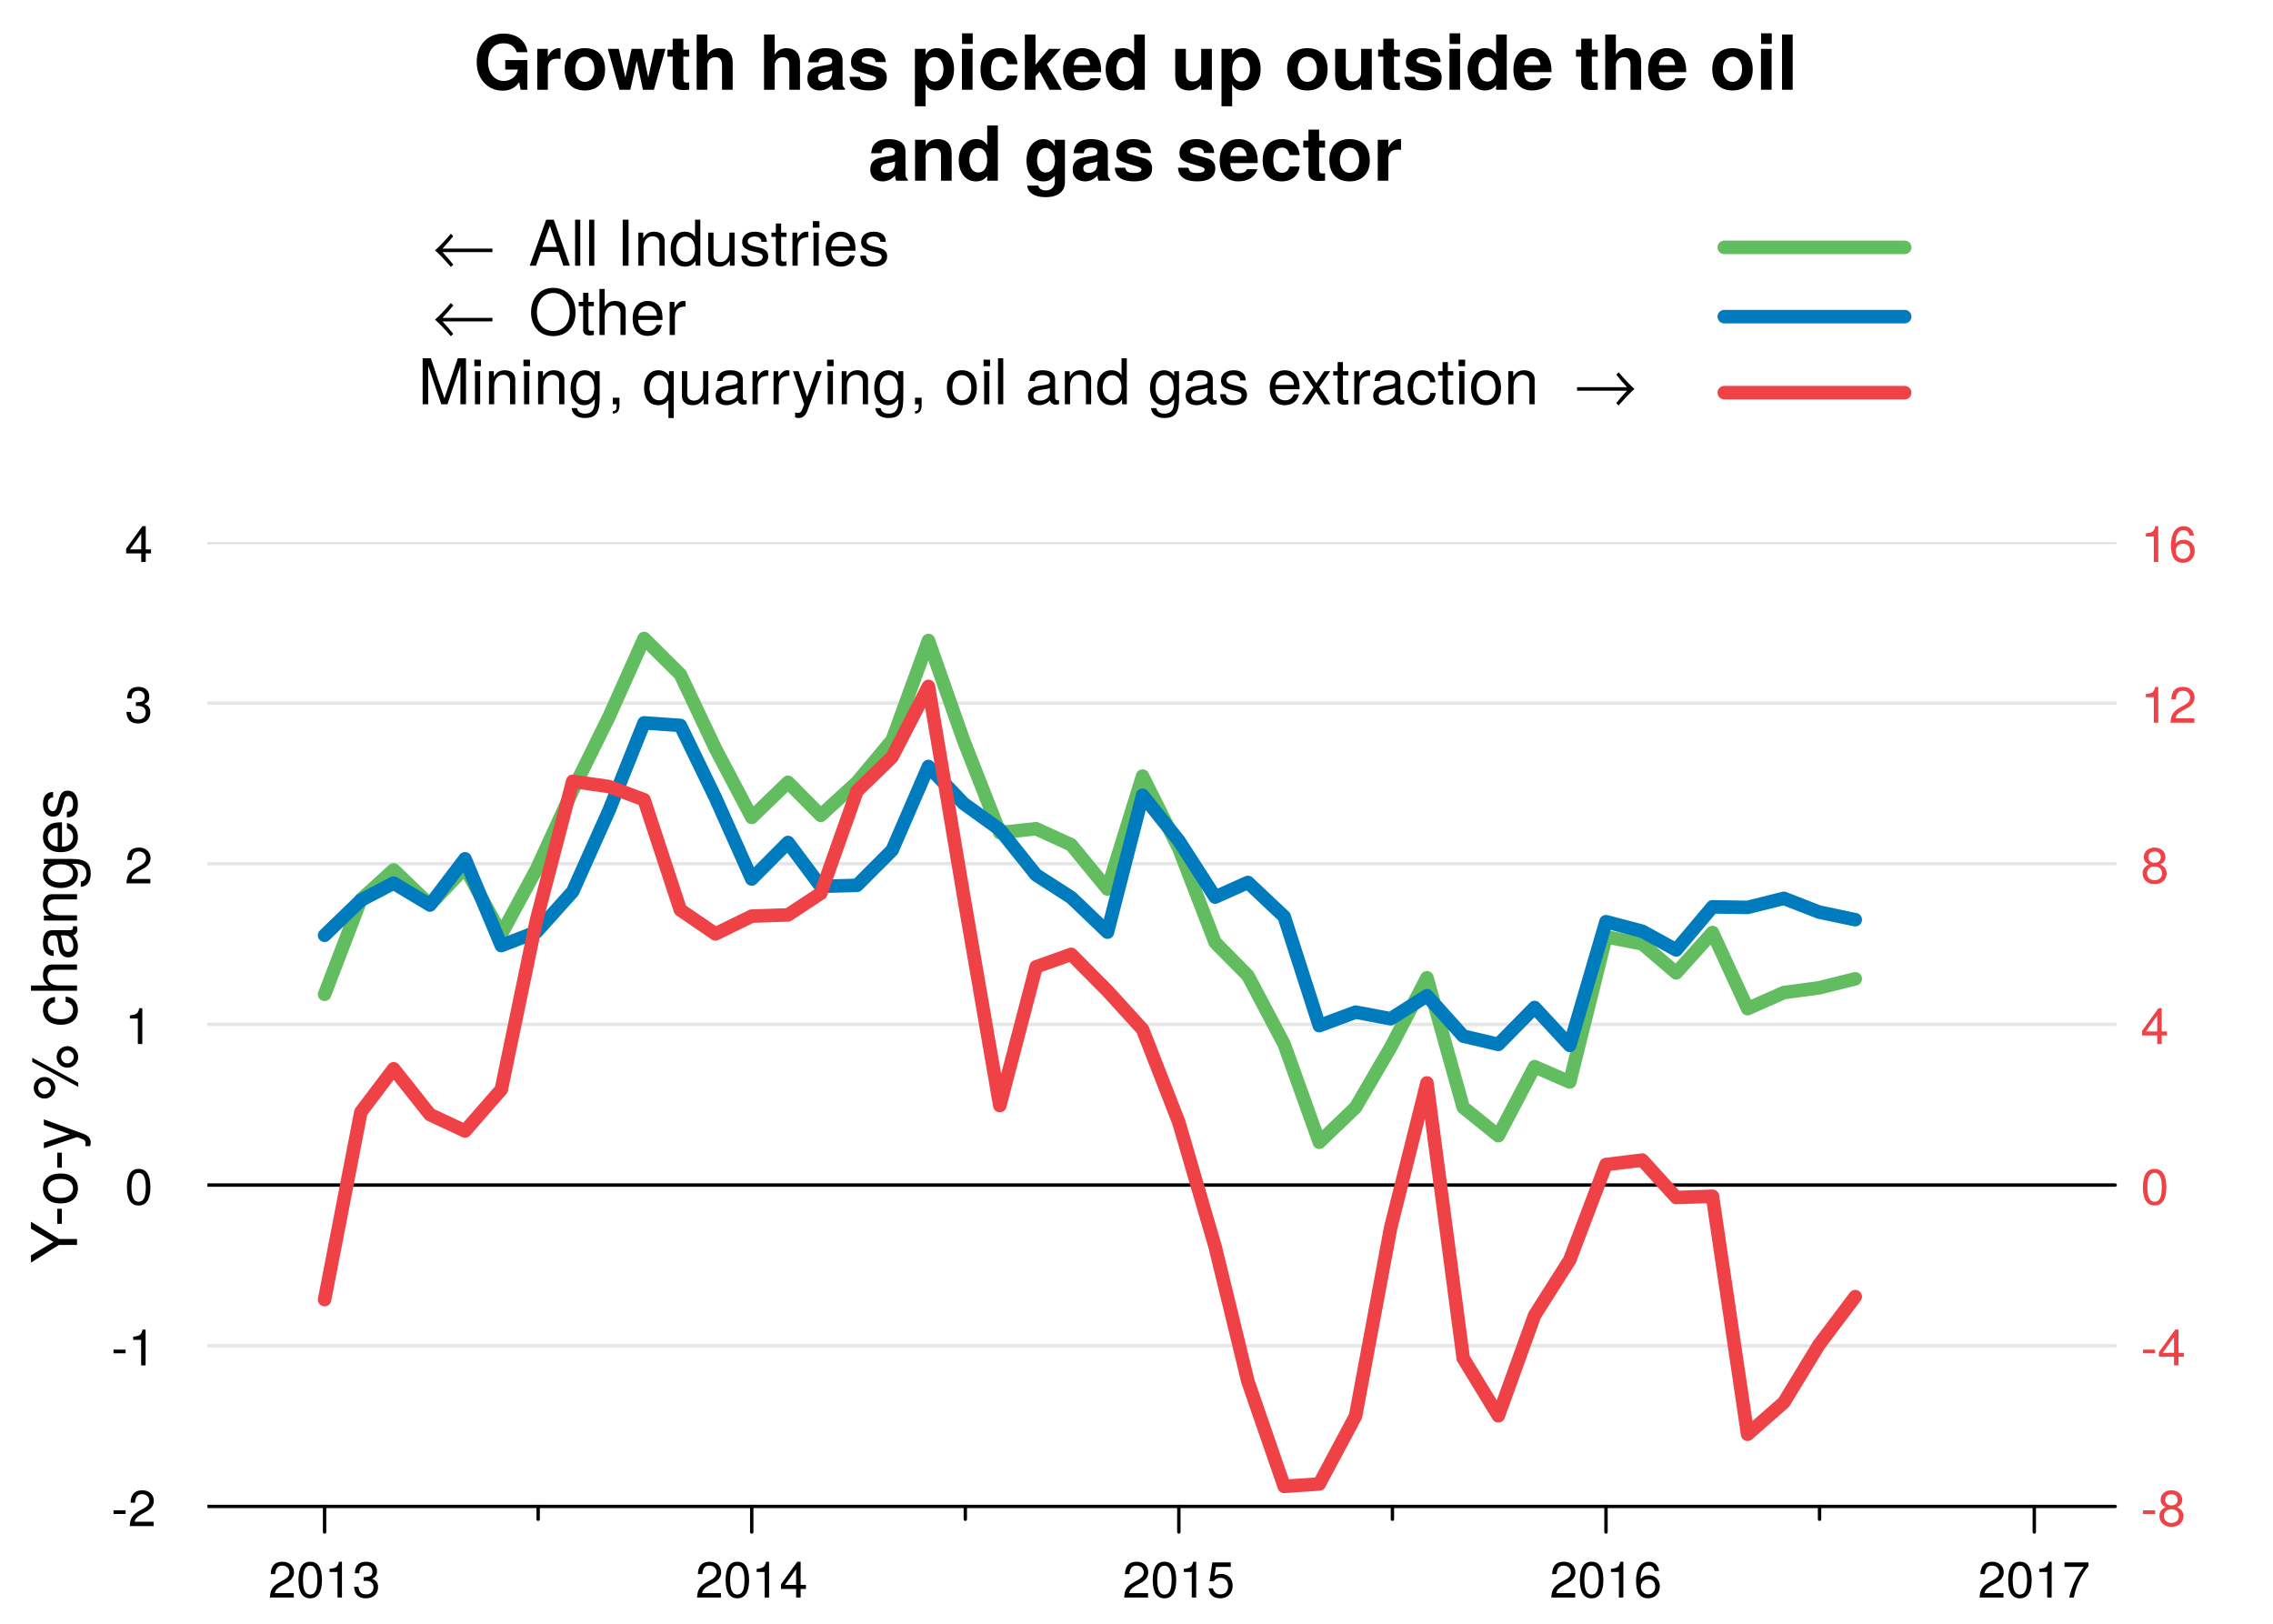 <?xml version="1.0" encoding="UTF-8"?>
<svg xmlns="http://www.w3.org/2000/svg" xmlns:xlink="http://www.w3.org/1999/xlink" width="504pt" height="360pt" viewBox="0 0 504 360" version="1.1">
<defs>
<g>
<symbol overflow="visible" id="glyph0-0">
<path style="stroke:none;" d=""/>
</symbol>
<symbol overflow="visible" id="glyph0-1">
<path style="stroke:none;" d="M 11.938 0 L 11.938 -6.578 L 7.031 -6.578 L 7.031 -4.484 L 9.828 -4.484 C 9.656 -2.953 8.219 -1.953 6.719 -1.953 C 4.688 -1.953 3.219 -3.641 3.219 -6.172 C 3.219 -8.797 4.516 -10.297 6.656 -10.297 C 8.031 -10.297 9.094 -9.766 9.578 -8.328 L 11.938 -8.328 C 11.641 -10.844 9.594 -12.453 6.641 -12.453 C 3.109 -12.453 0.703 -9.938 0.703 -6.125 C 0.703 -2.422 3.125 0.203 6.438 0.203 C 8.078 0.203 9.188 -0.391 10.125 -1.672 L 10.438 0 Z M 11.938 0 "/>
</symbol>
<symbol overflow="visible" id="glyph0-2">
<path style="stroke:none;" d="M 6.219 -6.812 L 6.219 -9.203 C 6.078 -9.219 6 -9.219 5.922 -9.219 C 4.859 -9.219 3.906 -8.516 3.406 -7.297 L 3.406 -9.062 L 1.062 -9.062 L 1.062 0 L 3.406 0 L 3.406 -4.828 C 3.406 -6.203 4.094 -6.891 5.469 -6.891 C 5.734 -6.891 5.891 -6.875 6.219 -6.812 Z M 6.219 -6.812 "/>
</symbol>
<symbol overflow="visible" id="glyph0-3">
<path style="stroke:none;" d="M 9.562 -4.469 C 9.562 -7.547 7.891 -9.219 5.062 -9.219 C 2.281 -9.219 0.594 -7.516 0.594 -4.531 C 0.594 -1.547 2.281 0.156 5.078 0.156 C 7.828 0.156 9.562 -1.562 9.562 -4.469 Z M 7.203 -4.5 C 7.203 -2.812 6.328 -1.75 5.078 -1.75 C 3.797 -1.75 2.938 -2.812 2.938 -4.531 C 2.938 -6.266 3.797 -7.328 5.078 -7.328 C 6.359 -7.328 7.203 -6.281 7.203 -4.5 Z M 7.203 -4.5 "/>
</symbol>
<symbol overflow="visible" id="glyph0-4">
<path style="stroke:none;" d="M 12.859 -9.062 L 10.438 -9.062 L 9.047 -2.719 L 7.688 -9.062 L 5.344 -9.062 L 3.969 -2.719 L 2.516 -9.062 L 0.078 -9.062 L 2.641 0 L 5.062 0 L 6.5 -6.406 L 7.859 0 L 10.297 0 Z M 12.859 -9.062 "/>
</symbol>
<symbol overflow="visible" id="glyph0-5">
<path style="stroke:none;" d="M 5.062 0 L 5.062 -1.641 C 4.828 -1.609 4.688 -1.594 4.516 -1.594 C 3.891 -1.594 3.75 -1.781 3.75 -2.594 L 3.75 -7.328 L 5.062 -7.328 L 5.062 -8.891 L 3.75 -8.891 L 3.75 -11.328 L 1.391 -11.328 L 1.391 -8.891 L 0.234 -8.891 L 0.234 -7.328 L 1.391 -7.328 L 1.391 -1.953 C 1.391 -0.516 2.156 0.062 3.688 0.062 C 4.219 0.062 4.641 0.016 5.062 0 Z M 5.062 0 "/>
</symbol>
<symbol overflow="visible" id="glyph0-6">
<path style="stroke:none;" d="M 9.094 0 L 9.094 -6.078 C 9.094 -8.203 7.844 -9.219 6.125 -9.219 C 4.969 -9.219 4.125 -8.75 3.484 -7.766 L 3.484 -12.25 L 1.125 -12.25 L 1.125 0 L 3.484 0 L 3.484 -5.438 C 3.484 -6.484 4.234 -7.219 5.297 -7.219 C 6.125 -7.219 6.734 -6.766 6.734 -5.547 L 6.734 0 Z M 9.094 0 "/>
</symbol>
<symbol overflow="visible" id="glyph0-7">
<path style="stroke:none;" d=""/>
</symbol>
<symbol overflow="visible" id="glyph0-8">
<path style="stroke:none;" d="M 8.797 0 L 8.797 -0.281 C 8.375 -0.672 8.266 -0.922 8.266 -1.391 L 8.266 -6.438 C 8.266 -8.281 7 -9.219 4.547 -9.219 C 2.094 -9.219 0.828 -8.188 0.672 -6.078 L 2.938 -6.078 C 3.062 -7.016 3.438 -7.328 4.609 -7.328 C 5.516 -7.328 5.969 -7.016 5.969 -6.422 C 5.969 -5.453 5.25 -5.562 4.078 -5.359 L 3.141 -5.188 C 1.344 -4.875 0.469 -4.094 0.469 -2.453 C 0.469 -0.688 1.719 0.156 3.219 0.156 C 4.234 0.156 5.156 -0.281 5.984 -1.141 C 5.984 -0.672 6.031 -0.266 6.25 0 Z M 5.969 -3.875 C 5.969 -2.516 5.297 -1.75 4.094 -1.75 C 3.312 -1.75 2.828 -2.047 2.828 -2.719 C 2.828 -3.406 3.188 -3.656 4.172 -3.844 L 4.969 -4 C 5.594 -4.109 5.688 -4.156 5.969 -4.281 Z M 5.969 -3.875 "/>
</symbol>
<symbol overflow="visible" id="glyph0-9">
<path style="stroke:none;" d="M 8.734 -2.688 L 8.734 -2.812 C 8.734 -3.844 8.141 -4.625 6.953 -4.969 L 3.984 -5.828 C 3.328 -6.016 3.156 -6.172 3.156 -6.531 C 3.156 -7.031 3.688 -7.375 4.516 -7.375 C 5.641 -7.375 6.203 -6.969 6.219 -6.141 L 8.484 -6.141 C 8.453 -8.062 6.969 -9.219 4.531 -9.219 C 2.234 -9.219 0.812 -8.062 0.812 -6.203 C 0.812 -5.094 1.109 -4.484 2.781 -3.969 L 5.594 -3.094 C 6.188 -2.906 6.375 -2.719 6.375 -2.469 C 6.375 -1.922 5.734 -1.703 4.641 -1.703 C 3.562 -1.703 2.984 -1.891 2.781 -2.875 L 0.484 -2.875 C 0.547 -0.891 2.016 0.156 4.766 0.156 C 7.328 0.156 8.734 -0.859 8.734 -2.688 Z M 8.734 -2.688 "/>
</symbol>
<symbol overflow="visible" id="glyph0-10">
<path style="stroke:none;" d="M 9.641 -4.531 C 9.641 -7.219 8.219 -9.219 5.844 -9.219 C 4.703 -9.219 3.891 -8.734 3.328 -7.719 L 3.328 -9.062 L 0.969 -9.062 L 0.969 3.656 L 3.328 3.656 L 3.328 -1.203 C 3.891 -0.203 4.703 0.156 5.844 0.156 C 8.031 0.156 9.641 -1.781 9.641 -4.531 Z M 7.297 -4.5 C 7.297 -2.859 6.469 -1.812 5.312 -1.812 C 4.125 -1.812 3.328 -2.844 3.328 -4.531 C 3.328 -6.234 4.125 -7.25 5.312 -7.25 C 6.5 -7.25 7.297 -6.234 7.297 -4.5 Z M 7.297 -4.5 "/>
</symbol>
<symbol overflow="visible" id="glyph0-11">
<path style="stroke:none;" d="M 3.484 0 L 3.484 -9.062 L 1.125 -9.062 L 1.125 0 Z M 3.516 -10.156 L 3.516 -12.516 L 1.156 -12.516 L 1.156 -10.156 Z M 3.516 -10.156 "/>
</symbol>
<symbol overflow="visible" id="glyph0-12">
<path style="stroke:none;" d="M 8.766 -3.141 L 6.516 -3.141 C 6.219 -2.203 5.75 -1.75 4.844 -1.75 C 3.641 -1.75 2.922 -2.703 2.922 -4.469 C 2.922 -6.125 3.359 -7.328 4.844 -7.328 C 5.797 -7.328 6.25 -6.875 6.516 -5.672 L 8.766 -5.672 C 8.594 -7.891 7.125 -9.219 4.859 -9.219 C 2.156 -9.219 0.578 -7.562 0.578 -4.469 C 0.578 -1.484 2.141 0.156 4.828 0.156 C 7.016 0.156 8.547 -1.203 8.766 -3.141 Z M 8.766 -3.141 "/>
</symbol>
<symbol overflow="visible" id="glyph0-13">
<path style="stroke:none;" d="M 9.203 0 L 5.891 -5.641 L 8.984 -9.062 L 6.312 -9.062 L 3.344 -5.547 L 3.344 -12.25 L 0.984 -12.25 L 0.984 0 L 3.344 0 L 3.344 -2.969 L 4.281 -4 L 6.453 0 Z M 9.203 0 "/>
</symbol>
<symbol overflow="visible" id="glyph0-14">
<path style="stroke:none;" d="M 8.812 -4.203 C 8.812 -7.328 7.234 -9.219 4.562 -9.219 C 1.969 -9.219 0.375 -7.453 0.375 -4.422 C 0.375 -1.516 1.953 0.156 4.516 0.156 C 6.547 0.156 8.203 -0.766 8.719 -2.547 L 6.406 -2.547 C 6.203 -1.891 5.453 -1.641 4.609 -1.641 C 3.5 -1.641 2.781 -2.156 2.719 -3.906 L 8.797 -3.906 Z M 6.359 -5.469 L 2.75 -5.469 C 2.906 -6.734 3.5 -7.422 4.531 -7.422 C 5.547 -7.422 6.25 -6.766 6.359 -5.469 Z M 6.359 -5.469 "/>
</symbol>
<symbol overflow="visible" id="glyph0-15">
<path style="stroke:none;" d="M 9.156 0 L 9.156 -12.25 L 6.797 -12.25 L 6.797 -7.891 C 6.219 -8.797 5.422 -9.219 4.297 -9.219 C 2.141 -9.219 0.484 -7.25 0.484 -4.516 C 0.484 -1.953 1.891 0.156 4.297 0.156 C 5.422 0.156 6.219 -0.266 6.797 -1.047 L 6.797 0 Z M 6.797 -4.484 C 6.797 -2.844 6 -1.812 4.828 -1.812 C 3.641 -1.812 2.844 -2.859 2.844 -4.516 C 2.844 -6.203 3.641 -7.25 4.828 -7.25 C 6.016 -7.25 6.797 -6.219 6.797 -4.484 Z M 6.797 -4.484 "/>
</symbol>
<symbol overflow="visible" id="glyph0-16">
<path style="stroke:none;" d="M 9.094 0 L 9.094 -9.062 L 6.734 -9.062 L 6.734 -3.625 C 6.734 -2.547 5.984 -1.844 4.844 -1.844 C 3.828 -1.844 3.328 -2.391 3.328 -3.484 L 3.328 -9.062 L 0.969 -9.062 L 0.969 -2.984 C 0.969 -0.984 2.078 0.156 4.016 0.156 C 5.234 0.156 6.062 -0.297 6.734 -1.188 L 6.734 0 Z M 9.094 0 "/>
</symbol>
<symbol overflow="visible" id="glyph0-17">
<path style="stroke:none;" d="M 3.484 0 L 3.484 -12.25 L 1.125 -12.25 L 1.125 0 Z M 3.484 0 "/>
</symbol>
<symbol overflow="visible" id="glyph0-18">
<path style="stroke:none;" d="M 9.172 0 L 9.172 -6.078 C 9.172 -8.078 8.062 -9.219 6.125 -9.219 C 4.906 -9.219 4.078 -8.766 3.406 -7.766 L 3.406 -9.062 L 1.062 -9.062 L 1.062 0 L 3.406 0 L 3.406 -5.438 C 3.406 -6.516 4.172 -7.219 5.312 -7.219 C 6.312 -7.219 6.812 -6.672 6.812 -5.594 L 6.812 0 Z M 9.172 0 "/>
</symbol>
<symbol overflow="visible" id="glyph0-19">
<path style="stroke:none;" d="M 9.094 0.297 L 9.094 -9.062 L 6.859 -9.062 L 6.859 -7.672 C 6.141 -8.75 5.375 -9.219 4.328 -9.219 C 2.188 -9.219 0.578 -7.234 0.578 -4.438 C 0.578 -1.609 2.047 0.156 4.281 0.156 C 5.344 0.156 5.984 -0.172 6.859 -1.047 L 6.859 0.297 C 6.859 1.391 6.031 2.156 4.859 2.156 C 3.969 2.156 3.375 1.781 3.188 1.094 L 0.75 1.094 C 0.797 2.562 2.281 3.656 4.766 3.656 C 7.516 3.656 9.094 2.438 9.094 0.297 Z M 6.891 -4.469 C 6.891 -2.828 6.031 -1.812 4.797 -1.812 C 3.688 -1.812 2.922 -2.828 2.922 -4.469 C 2.922 -6.188 3.688 -7.25 4.844 -7.25 C 6.016 -7.25 6.891 -6.141 6.891 -4.469 Z M 6.891 -4.469 "/>
</symbol>
<symbol overflow="visible" id="glyph1-0">
<path style="stroke:none;" d=""/>
</symbol>
<symbol overflow="visible" id="glyph1-1">
<path style="stroke:none;" d="M -10.203 -9.25 L -10.203 -7.703 L -5.234 -4.781 L -10.203 -1.797 L -10.203 -0.188 L -4 -4.109 L 0 -4.109 L 0 -5.422 L -4 -5.422 Z M -10.203 -9.25 "/>
</symbol>
<symbol overflow="visible" id="glyph1-2">
<path style="stroke:none;" d="M -3.359 -3.969 L -4.375 -3.969 L -4.375 -0.641 L -3.359 -0.641 Z M -3.359 -3.969 "/>
</symbol>
<symbol overflow="visible" id="glyph1-3">
<path style="stroke:none;" d="M -3.609 -7.141 C -6.141 -7.141 -7.547 -5.922 -7.547 -3.812 C -7.547 -1.75 -6.125 -0.5 -3.672 -0.5 C -1.203 -0.5 0.203 -1.734 0.203 -3.828 C 0.203 -5.875 -1.203 -7.141 -3.609 -7.141 Z M -3.625 -5.922 C -1.906 -5.922 -0.875 -5.109 -0.875 -3.828 C -0.875 -2.516 -1.891 -1.719 -3.672 -1.719 C -5.438 -1.719 -6.469 -2.516 -6.469 -3.828 C -6.469 -5.141 -5.453 -5.922 -3.625 -5.922 Z M -3.625 -5.922 "/>
</symbol>
<symbol overflow="visible" id="glyph1-4">
<path style="stroke:none;" d="M -7.344 -6.688 L -7.344 -5.438 L -1.625 -3.406 L -7.344 -1.531 L -7.344 -0.281 L 0.031 -2.766 L 1.188 -2.312 C 1.703 -2.109 1.906 -1.875 1.906 -1.375 C 1.906 -1.203 1.875 -1.016 1.812 -0.75 L 2.875 -0.75 C 3 -1 3.047 -1.234 3.047 -1.547 C 3.047 -2.359 2.594 -3.031 1.547 -3.438 Z M -7.344 -6.688 "/>
</symbol>
<symbol overflow="visible" id="glyph1-5">
<path style="stroke:none;" d=""/>
</symbol>
<symbol overflow="visible" id="glyph1-6">
<path style="stroke:none;" d="M -7.172 -5.188 C -8.531 -5.188 -9.594 -4.125 -9.594 -2.781 C -9.594 -1.484 -8.516 -0.406 -7.203 -0.406 C -5.875 -0.406 -4.797 -1.484 -4.797 -2.797 C -4.797 -4.109 -5.875 -5.188 -7.172 -5.188 Z M -7.188 -4.219 C -6.406 -4.219 -5.781 -3.562 -5.781 -2.797 C -5.781 -2.016 -6.422 -1.375 -7.203 -1.375 C -7.984 -1.375 -8.609 -2.016 -8.609 -2.781 C -8.609 -3.578 -7.984 -4.219 -7.188 -4.219 Z M -9.922 -9.453 L -9.922 -8.531 L 0.281 -3 L 0.281 -3.922 Z M -2.094 -12.031 C -3.438 -12.031 -4.516 -10.969 -4.516 -9.625 C -4.516 -8.328 -3.438 -7.25 -2.125 -7.25 C -0.812 -7.25 0.266 -8.328 0.266 -9.641 C 0.266 -10.938 -0.812 -12.031 -2.094 -12.031 Z M -2.094 -11.062 C -1.344 -11.062 -0.719 -10.422 -0.719 -9.641 C -0.719 -8.859 -1.344 -8.219 -2.125 -8.219 C -2.891 -8.219 -3.531 -8.859 -3.531 -9.625 C -3.531 -10.438 -2.891 -11.062 -2.094 -11.062 Z M -2.094 -11.062 "/>
</symbol>
<symbol overflow="visible" id="glyph1-7">
<path style="stroke:none;" d="M -2.516 -6.672 L -2.516 -5.5 C -1.344 -5.312 -0.875 -4.703 -0.875 -3.703 C -0.875 -2.422 -1.859 -1.656 -3.594 -1.656 C -5.438 -1.656 -6.469 -2.406 -6.469 -3.688 C -6.469 -4.656 -5.891 -5.281 -4.875 -5.422 L -4.875 -6.594 C -6.656 -6.453 -7.547 -5.328 -7.547 -3.703 C -7.547 -1.719 -6.031 -0.438 -3.594 -0.438 C -1.234 -0.438 0.203 -1.688 0.203 -3.688 C 0.203 -5.438 -0.844 -6.531 -2.516 -6.672 Z M -2.516 -6.672 "/>
</symbol>
<symbol overflow="visible" id="glyph1-8">
<path style="stroke:none;" d="M 0 -6.797 L -5.547 -6.797 C -6.781 -6.797 -7.547 -5.922 -7.547 -4.5 C -7.547 -3.453 -7.219 -2.828 -6.328 -2.141 L -10.203 -2.141 L -10.203 -0.984 L 0 -0.984 L 0 -2.141 L -4.047 -2.141 C -5.547 -2.141 -6.531 -2.922 -6.531 -4.125 C -6.531 -4.953 -6.047 -5.641 -5.078 -5.641 L 0 -5.641 Z M 0 -6.797 "/>
</symbol>
<symbol overflow="visible" id="glyph1-9">
<path style="stroke:none;" d="M -0.031 -7.484 L -0.906 -7.484 C -0.875 -7.359 -0.875 -7.312 -0.875 -7.234 C -0.875 -6.828 -1.094 -6.609 -1.453 -6.609 L -5.547 -6.609 C -6.844 -6.609 -7.547 -5.656 -7.547 -3.844 C -7.547 -2.078 -6.859 -0.984 -5.172 -0.906 L -5.172 -2.094 C -6.062 -2.188 -6.469 -2.719 -6.469 -3.812 C -6.469 -4.859 -6.078 -5.453 -5.375 -5.453 L -5.062 -5.453 C -4.578 -5.453 -4.375 -5.156 -4.25 -4.234 C -4.047 -2.578 -3.984 -2.328 -3.812 -1.875 C -3.453 -1.016 -2.797 -0.594 -1.906 -0.594 C -0.578 -0.594 0.203 -1.516 0.203 -3 C 0.203 -3.938 -0.188 -4.844 -0.875 -5.484 C -0.312 -5.609 0.094 -6.125 0.094 -6.688 C 0.094 -6.938 0.062 -7.109 -0.031 -7.484 Z M -2.531 -5.453 C -1.484 -5.453 -0.812 -4.375 -0.812 -3.25 C -0.812 -2.344 -1.141 -1.812 -1.938 -1.812 C -2.703 -1.812 -3.031 -2.328 -3.219 -3.562 C -3.391 -4.797 -3.438 -5.047 -3.625 -5.453 Z M -2.531 -5.453 "/>
</symbol>
<symbol overflow="visible" id="glyph1-10">
<path style="stroke:none;" d="M 0 -6.812 L -5.547 -6.812 C -6.766 -6.812 -7.547 -5.906 -7.547 -4.5 C -7.547 -3.406 -7.125 -2.703 -6.109 -2.062 L -7.344 -2.062 L -7.344 -0.984 L 0 -0.984 L 0 -2.141 L -4.047 -2.141 C -5.547 -2.141 -6.531 -2.953 -6.531 -4.141 C -6.531 -5.062 -5.969 -5.656 -5.078 -5.656 L 0 -5.656 Z M 0 -6.812 "/>
</symbol>
<symbol overflow="visible" id="glyph1-11">
<path style="stroke:none;" d="M -1.203 -6.844 L -7.344 -6.844 L -7.344 -5.766 L -6.266 -5.766 C -7.141 -5.188 -7.547 -4.469 -7.547 -3.531 C -7.547 -1.672 -5.984 -0.406 -3.594 -0.406 C -1.281 -0.406 0.203 -1.703 0.203 -3.438 C 0.203 -4.359 -0.188 -5 -1.109 -5.766 L -0.609 -5.766 C 1.328 -5.766 2.078 -4.969 2.078 -3.609 C 2.078 -2.688 1.734 -1.969 0.844 -1.828 L 0.844 -0.641 C 2.219 -0.766 3.047 -1.844 3.047 -3.562 C 3.047 -5.859 2.031 -6.844 -1.203 -6.844 Z M -3.625 -5.656 C -1.875 -5.656 -0.875 -4.906 -0.875 -3.672 C -0.875 -2.391 -1.891 -1.625 -3.672 -1.625 C -5.438 -1.625 -6.469 -2.406 -6.469 -3.656 C -6.469 -4.906 -5.406 -5.656 -3.625 -5.656 Z M -3.625 -5.656 "/>
</symbol>
<symbol overflow="visible" id="glyph1-12">
<path style="stroke:none;" d="M -3.328 -7.188 C -4.391 -7.188 -5.062 -7.094 -5.609 -6.891 C -6.812 -6.406 -7.547 -5.297 -7.547 -3.922 C -7.547 -1.875 -6.031 -0.562 -3.625 -0.562 C -1.219 -0.562 0.203 -1.828 0.203 -3.891 C 0.203 -5.578 -0.734 -6.734 -2.219 -7.031 L -2.219 -5.859 C -1.266 -5.531 -0.875 -4.875 -0.875 -3.938 C -0.875 -2.719 -1.656 -1.812 -3.328 -1.781 Z M -4.375 -5.938 C -4.375 -5.938 -4.312 -5.938 -4.281 -5.922 L -4.281 -1.812 C -5.594 -1.906 -6.469 -2.734 -6.469 -3.906 C -6.469 -5.047 -5.516 -5.938 -4.375 -5.938 Z M -4.375 -5.938 "/>
</symbol>
<symbol overflow="visible" id="glyph1-13">
<path style="stroke:none;" d="M -2.062 -6.422 C -3.156 -6.422 -3.703 -5.812 -4.047 -4.359 L -4.312 -3.234 C -4.531 -2.281 -4.844 -1.875 -5.359 -1.875 C -6.031 -1.875 -6.469 -2.484 -6.469 -3.438 C -6.469 -4.375 -6.062 -4.875 -5.297 -4.906 L -5.297 -6.125 C -6.734 -6.125 -7.547 -5.172 -7.547 -3.469 C -7.547 -1.766 -6.656 -0.656 -5.312 -0.656 C -4.156 -0.656 -3.609 -1.25 -3.188 -2.984 L -2.922 -4.078 C -2.734 -4.891 -2.484 -5.203 -1.953 -5.203 C -1.281 -5.203 -0.875 -4.516 -0.875 -3.5 C -0.875 -2.453 -1.125 -1.859 -2.234 -1.703 L -2.234 -0.469 C -0.547 -0.531 0.203 -1.484 0.203 -3.406 C 0.203 -5.25 -0.641 -6.422 -2.062 -6.422 Z M -2.062 -6.422 "/>
</symbol>
<symbol overflow="visible" id="glyph2-0">
<path style="stroke:none;" d=""/>
</symbol>
<symbol overflow="visible" id="glyph2-1">
<path style="stroke:none;" d="M 5.719 -5.609 C 5.719 -6.953 4.688 -7.938 3.188 -7.938 C 1.562 -7.938 0.609 -7.109 0.562 -5.188 L 1.547 -5.188 C 1.625 -6.516 2.172 -7.078 3.141 -7.078 C 4.047 -7.078 4.719 -6.438 4.719 -5.594 C 4.719 -4.969 4.344 -4.422 3.641 -4.016 L 2.609 -3.438 C 0.953 -2.5 0.469 -1.75 0.375 0 L 5.672 0 L 5.672 -0.969 L 1.484 -0.969 C 1.594 -1.625 1.953 -2.031 2.922 -2.609 L 4.047 -3.219 C 5.156 -3.812 5.719 -4.641 5.719 -5.609 Z M 5.719 -5.609 "/>
</symbol>
<symbol overflow="visible" id="glyph2-2">
<path style="stroke:none;" d="M 5.688 -3.812 C 5.688 -6.578 4.812 -7.938 3.078 -7.938 C 1.359 -7.938 0.484 -6.547 0.484 -3.891 C 0.484 -1.203 1.375 0.172 3.078 0.172 C 4.766 0.172 5.688 -1.203 5.688 -3.812 Z M 4.672 -3.906 C 4.672 -1.656 4.156 -0.656 3.062 -0.656 C 2.016 -0.656 1.484 -1.703 1.484 -3.875 C 1.484 -6.047 2.016 -7.062 3.078 -7.062 C 4.141 -7.062 4.672 -6.031 4.672 -3.906 Z M 4.672 -3.906 "/>
</symbol>
<symbol overflow="visible" id="glyph2-3">
<path style="stroke:none;" d="M 3.891 0 L 3.891 -7.938 L 3.234 -7.938 C 2.891 -6.719 2.672 -6.547 1.141 -6.359 L 1.141 -5.656 L 2.906 -5.656 L 2.906 0 Z M 3.891 0 "/>
</symbol>
<symbol overflow="visible" id="glyph2-4">
<path style="stroke:none;" d="M 5.672 -2.312 C 5.672 -3.266 5.281 -3.828 4.328 -4.156 C 5.062 -4.453 5.438 -4.969 5.438 -5.766 C 5.438 -7.125 4.531 -7.938 3.016 -7.938 C 1.406 -7.938 0.562 -7.062 0.531 -5.375 L 1.516 -5.375 C 1.531 -6.547 2.016 -7.078 3.031 -7.078 C 3.906 -7.078 4.422 -6.562 4.422 -5.719 C 4.422 -4.875 4.062 -4.531 2.469 -4.531 L 2.469 -3.703 L 3.016 -3.703 C 4.094 -3.703 4.656 -3.188 4.656 -2.297 C 4.656 -1.297 4.047 -0.703 3.016 -0.703 C 1.938 -0.703 1.406 -1.25 1.344 -2.391 L 0.359 -2.391 C 0.484 -0.625 1.359 0.172 2.984 0.172 C 4.609 0.172 5.672 -0.812 5.672 -2.312 Z M 5.672 -2.312 "/>
</symbol>
<symbol overflow="visible" id="glyph2-5">
<path style="stroke:none;" d="M 5.828 -1.906 L 5.828 -2.797 L 4.656 -2.797 L 4.656 -7.938 L 3.922 -7.938 L 0.312 -2.953 L 0.312 -1.906 L 3.656 -1.906 L 3.656 0 L 4.656 0 L 4.656 -1.906 Z M 3.656 -2.797 L 1.172 -2.797 L 3.656 -6.266 Z M 3.656 -2.797 "/>
</symbol>
<symbol overflow="visible" id="glyph2-6">
<path style="stroke:none;" d="M 5.75 -2.625 C 5.75 -4.203 4.703 -5.234 3.188 -5.234 C 2.625 -5.234 2.172 -5.094 1.719 -4.75 L 2.031 -6.797 L 5.328 -6.797 L 5.328 -7.781 L 1.234 -7.781 L 0.641 -3.625 L 1.547 -3.625 C 2 -4.172 2.391 -4.359 3 -4.359 C 4.062 -4.359 4.734 -3.672 4.734 -2.5 C 4.734 -1.359 4.078 -0.703 3 -0.703 C 2.141 -0.703 1.609 -1.141 1.375 -2.031 L 0.391 -2.031 C 0.719 -0.453 1.609 0.172 3.031 0.172 C 4.625 0.172 5.75 -0.953 5.75 -2.625 Z M 5.75 -2.625 "/>
</symbol>
<symbol overflow="visible" id="glyph2-7">
<path style="stroke:none;" d="M 5.75 -2.469 C 5.75 -3.938 4.734 -4.938 3.312 -4.938 C 2.531 -4.938 1.922 -4.641 1.484 -4.062 C 1.5 -6 2.125 -7.062 3.266 -7.062 C 3.953 -7.062 4.438 -6.625 4.594 -5.875 L 5.578 -5.875 C 5.391 -7.172 4.531 -7.938 3.328 -7.938 C 1.484 -7.938 0.484 -6.391 0.484 -3.625 C 0.484 -1.141 1.328 0.172 3.141 0.172 C 4.656 0.172 5.75 -0.906 5.75 -2.469 Z M 4.734 -2.391 C 4.734 -1.391 4.062 -0.703 3.156 -0.703 C 2.234 -0.703 1.547 -1.422 1.547 -2.438 C 1.547 -3.422 2.219 -4.062 3.188 -4.062 C 4.141 -4.062 4.734 -3.453 4.734 -2.391 Z M 4.734 -2.391 "/>
</symbol>
<symbol overflow="visible" id="glyph2-8">
<path style="stroke:none;" d="M 5.828 -6.953 L 5.828 -7.781 L 0.516 -7.781 L 0.516 -6.797 L 4.812 -6.797 C 3.219 -4.812 2.109 -2.484 1.547 0 L 2.594 0 C 3.031 -2.562 4.156 -4.969 5.828 -6.953 Z M 5.828 -6.953 "/>
</symbol>
<symbol overflow="visible" id="glyph2-9">
<path style="stroke:none;" d=""/>
</symbol>
<symbol overflow="visible" id="glyph2-10">
<path style="stroke:none;" d="M 3.188 -2.688 L 3.188 -3.5 L 0.516 -3.5 L 0.516 -2.688 Z M 3.188 -2.688 "/>
</symbol>
<symbol overflow="visible" id="glyph2-11">
<path style="stroke:none;" d="M 5.75 -2.234 C 5.75 -3.125 5.297 -3.734 4.375 -4.172 C 5.203 -4.672 5.469 -5.078 5.469 -5.828 C 5.469 -7.062 4.5 -7.938 3.078 -7.938 C 1.688 -7.938 0.688 -7.062 0.688 -5.828 C 0.688 -5.094 0.969 -4.688 1.766 -4.172 C 0.859 -3.734 0.422 -3.125 0.422 -2.25 C 0.422 -0.797 1.516 0.172 3.078 0.172 C 4.656 0.172 5.75 -0.797 5.75 -2.234 Z M 4.453 -5.797 C 4.453 -5.062 3.906 -4.578 3.078 -4.578 C 2.25 -4.578 1.703 -5.062 1.703 -5.812 C 1.703 -6.578 2.25 -7.062 3.078 -7.062 C 3.922 -7.062 4.453 -6.578 4.453 -5.797 Z M 4.734 -2.234 C 4.734 -1.281 4.062 -0.703 3.062 -0.703 C 2.094 -0.703 1.422 -1.297 1.422 -2.234 C 1.422 -3.156 2.094 -3.734 3.078 -3.734 C 4.062 -3.734 4.734 -3.156 4.734 -2.234 Z M 4.734 -2.234 "/>
</symbol>
<symbol overflow="visible" id="glyph3-0">
<path style="stroke:none;" d=""/>
</symbol>
<symbol overflow="visible" id="glyph3-1">
<path style="stroke:none;" d="M 13.188 -3.078 L 13.188 -3.859 L 2.125 -3.859 C 3.078 -4.906 3.922 -5.875 4.5 -6.625 L 3.969 -7.156 C 2.578 -5.531 1.359 -4.234 0.453 -3.469 C 1.344 -2.703 2.578 -1.406 3.969 0.203 L 4.5 -0.328 C 3.922 -1.062 3.078 -2.047 2.125 -3.078 Z M 13.188 -3.078 "/>
</symbol>
<symbol overflow="visible" id="glyph3-2">
<path style="stroke:none;" d="M 11.75 -3.078 C 10.797 -2.047 9.953 -1.062 9.375 -0.328 L 9.906 0.203 C 11.297 -1.406 12.531 -2.703 13.422 -3.469 C 12.531 -4.234 11.297 -5.531 9.906 -7.156 L 9.375 -6.625 C 9.953 -5.875 10.797 -4.906 11.75 -3.859 L 0.688 -3.859 L 0.688 -3.078 Z M 11.75 -3.078 "/>
</symbol>
<symbol overflow="visible" id="glyph4-0">
<path style="stroke:none;" d=""/>
</symbol>
<symbol overflow="visible" id="glyph4-1">
<path style="stroke:none;" d=""/>
</symbol>
<symbol overflow="visible" id="glyph4-2">
<path style="stroke:none;" d="M 9.141 0 L 5.562 -10.203 L 3.875 -10.203 L 0.234 0 L 1.625 0 L 2.703 -3.062 L 6.641 -3.062 L 7.688 0 Z M 6.266 -4.156 L 3.031 -4.156 L 4.703 -8.812 Z M 6.266 -4.156 "/>
</symbol>
<symbol overflow="visible" id="glyph4-3">
<path style="stroke:none;" d="M 2.109 0 L 2.109 -10.203 L 0.953 -10.203 L 0.953 0 Z M 2.109 0 "/>
</symbol>
<symbol overflow="visible" id="glyph4-4">
<path style="stroke:none;" d="M 2.703 0 L 2.703 -10.203 L 1.406 -10.203 L 1.406 0 Z M 2.703 0 "/>
</symbol>
<symbol overflow="visible" id="glyph4-5">
<path style="stroke:none;" d="M 6.812 0 L 6.812 -5.547 C 6.812 -6.766 5.906 -7.547 4.5 -7.547 C 3.406 -7.547 2.703 -7.125 2.062 -6.109 L 2.062 -7.344 L 0.984 -7.344 L 0.984 0 L 2.141 0 L 2.141 -4.047 C 2.141 -5.547 2.953 -6.531 4.141 -6.531 C 5.062 -6.531 5.656 -5.969 5.656 -5.078 L 5.656 0 Z M 6.812 0 "/>
</symbol>
<symbol overflow="visible" id="glyph4-6">
<path style="stroke:none;" d="M 6.938 0 L 6.938 -10.203 L 5.766 -10.203 L 5.766 -6.406 C 5.281 -7.156 4.5 -7.547 3.516 -7.547 C 1.609 -7.547 0.359 -6.078 0.359 -3.734 C 0.359 -1.266 1.578 0.203 3.562 0.203 C 4.562 0.203 5.266 -0.172 5.891 -1.078 L 5.891 0 Z M 5.766 -3.641 C 5.766 -1.953 4.953 -0.875 3.719 -0.875 C 2.438 -0.875 1.578 -1.953 1.578 -3.672 C 1.578 -5.375 2.438 -6.453 3.703 -6.453 C 4.969 -6.453 5.766 -5.328 5.766 -3.641 Z M 5.766 -3.641 "/>
</symbol>
<symbol overflow="visible" id="glyph4-7">
<path style="stroke:none;" d="M 6.75 0 L 6.75 -7.344 L 5.594 -7.344 L 5.594 -3.297 C 5.594 -1.797 4.797 -0.812 3.578 -0.812 C 2.656 -0.812 2.078 -1.375 2.078 -2.25 L 2.078 -7.344 L 0.906 -7.344 L 0.906 -1.797 C 0.906 -0.578 1.812 0.203 3.25 0.203 C 4.328 0.203 5.016 -0.172 5.703 -1.141 L 5.703 0 Z M 6.75 0 "/>
</symbol>
<symbol overflow="visible" id="glyph4-8">
<path style="stroke:none;" d="M 6.422 -2.062 C 6.422 -3.156 5.812 -3.703 4.359 -4.047 L 3.234 -4.312 C 2.281 -4.531 1.875 -4.844 1.875 -5.359 C 1.875 -6.031 2.484 -6.469 3.438 -6.469 C 4.375 -6.469 4.875 -6.062 4.906 -5.297 L 6.125 -5.297 C 6.125 -6.734 5.172 -7.547 3.469 -7.547 C 1.766 -7.547 0.656 -6.656 0.656 -5.312 C 0.656 -4.156 1.25 -3.609 2.984 -3.188 L 4.078 -2.922 C 4.891 -2.734 5.203 -2.484 5.203 -1.953 C 5.203 -1.281 4.516 -0.875 3.5 -0.875 C 2.453 -0.875 1.859 -1.125 1.703 -2.234 L 0.469 -2.234 C 0.531 -0.547 1.484 0.203 3.406 0.203 C 5.25 0.203 6.422 -0.641 6.422 -2.062 Z M 6.422 -2.062 "/>
</symbol>
<symbol overflow="visible" id="glyph4-9">
<path style="stroke:none;" d="M 3.562 0 L 3.562 -0.984 C 3.406 -0.938 3.219 -0.922 3 -0.922 C 2.484 -0.922 2.359 -1.062 2.359 -1.578 L 2.359 -6.391 L 3.562 -6.391 L 3.562 -7.344 L 2.359 -7.344 L 2.359 -9.359 L 1.188 -9.359 L 1.188 -7.344 L 0.203 -7.344 L 0.203 -6.391 L 1.188 -6.391 L 1.188 -1.062 C 1.188 -0.328 1.688 0.094 2.609 0.094 C 2.891 0.094 3.156 0.062 3.562 0 Z M 3.562 0 "/>
</symbol>
<symbol overflow="visible" id="glyph4-10">
<path style="stroke:none;" d="M 4.5 -6.312 L 4.5 -7.5 C 4.297 -7.531 4.203 -7.547 4.047 -7.547 C 3.297 -7.547 2.719 -7.094 2.047 -6 L 2.047 -7.344 L 0.984 -7.344 L 0.984 0 L 2.141 0 L 2.141 -3.812 C 2.141 -5.453 2.688 -6.281 4.5 -6.312 Z M 4.5 -6.312 "/>
</symbol>
<symbol overflow="visible" id="glyph4-11">
<path style="stroke:none;" d="M 2.141 0 L 2.141 -7.344 L 0.984 -7.344 L 0.984 0 Z M 2.297 -8.438 L 2.297 -9.891 L 0.844 -9.891 L 0.844 -8.438 Z M 2.297 -8.438 "/>
</symbol>
<symbol overflow="visible" id="glyph4-12">
<path style="stroke:none;" d="M 7.188 -3.328 C 7.188 -4.391 7.094 -5.062 6.891 -5.609 C 6.406 -6.812 5.297 -7.547 3.922 -7.547 C 1.875 -7.547 0.562 -6.031 0.562 -3.625 C 0.562 -1.219 1.828 0.203 3.891 0.203 C 5.578 0.203 6.734 -0.734 7.031 -2.219 L 5.859 -2.219 C 5.531 -1.266 4.875 -0.875 3.938 -0.875 C 2.719 -0.875 1.812 -1.656 1.781 -3.328 Z M 5.938 -4.375 C 5.938 -4.375 5.938 -4.312 5.922 -4.281 L 1.812 -4.281 C 1.906 -5.594 2.734 -6.469 3.906 -6.469 C 5.047 -6.469 5.938 -5.516 5.938 -4.375 Z M 5.938 -4.375 "/>
</symbol>
<symbol overflow="visible" id="glyph4-13">
<path style="stroke:none;" d="M 10.391 -4.938 C 10.391 -8.234 8.438 -10.453 5.453 -10.453 C 2.516 -10.453 0.531 -8.219 0.531 -5.031 C 0.531 -1.828 2.516 0.25 5.453 0.25 C 8.453 0.25 10.391 -1.953 10.391 -4.938 Z M 9.094 -4.969 C 9.094 -2.5 7.609 -0.891 5.453 -0.891 C 3.297 -0.891 1.828 -2.5 1.828 -5.031 C 1.828 -7.547 3.297 -9.312 5.453 -9.312 C 7.656 -9.312 9.094 -7.547 9.094 -4.969 Z M 9.094 -4.969 "/>
</symbol>
<symbol overflow="visible" id="glyph4-14">
<path style="stroke:none;" d="M 6.797 0 L 6.797 -5.547 C 6.797 -6.781 5.922 -7.547 4.5 -7.547 C 3.453 -7.547 2.828 -7.219 2.141 -6.328 L 2.141 -10.203 L 0.984 -10.203 L 0.984 0 L 2.141 0 L 2.141 -4.047 C 2.141 -5.547 2.922 -6.531 4.125 -6.531 C 4.953 -6.531 5.641 -6.047 5.641 -5.078 L 5.641 0 Z M 6.797 0 "/>
</symbol>
<symbol overflow="visible" id="glyph4-15">
<path style="stroke:none;" d="M 10.656 0 L 10.656 -10.203 L 8.844 -10.203 L 5.875 -1.312 L 2.859 -10.203 L 1.047 -10.203 L 1.047 0 L 2.281 0 L 2.281 -8.547 L 5.188 0 L 6.547 0 L 9.422 -8.547 L 9.422 0 Z M 10.656 0 "/>
</symbol>
<symbol overflow="visible" id="glyph4-16">
<path style="stroke:none;" d="M 6.844 -1.203 L 6.844 -7.344 L 5.766 -7.344 L 5.766 -6.266 C 5.188 -7.141 4.469 -7.547 3.531 -7.547 C 1.672 -7.547 0.406 -5.984 0.406 -3.594 C 0.406 -1.281 1.703 0.203 3.438 0.203 C 4.359 0.203 5 -0.188 5.766 -1.109 L 5.766 -0.609 C 5.766 1.328 4.969 2.078 3.609 2.078 C 2.688 2.078 1.969 1.734 1.828 0.844 L 0.641 0.844 C 0.766 2.219 1.844 3.047 3.562 3.047 C 5.859 3.047 6.844 2.031 6.844 -1.203 Z M 5.656 -3.625 C 5.656 -1.875 4.906 -0.875 3.672 -0.875 C 2.391 -0.875 1.625 -1.891 1.625 -3.672 C 1.625 -5.438 2.406 -6.469 3.656 -6.469 C 4.906 -6.469 5.656 -5.406 5.656 -3.625 Z M 5.656 -3.625 "/>
</symbol>
<symbol overflow="visible" id="glyph4-17">
<path style="stroke:none;" d="M 2.688 0.219 L 2.688 -1.453 L 1.219 -1.453 L 1.219 0 L 2.062 0 L 2.062 0.25 C 2.062 1.219 1.875 1.5 1.219 1.531 L 1.219 2.062 C 2.203 2.062 2.688 1.422 2.688 0.219 Z M 2.688 0.219 "/>
</symbol>
<symbol overflow="visible" id="glyph4-18">
<path style="stroke:none;" d="M 6.938 3.047 L 6.938 -7.344 L 5.891 -7.344 L 5.891 -6.359 C 5.344 -7.125 4.516 -7.547 3.562 -7.547 C 1.625 -7.547 0.359 -6.016 0.359 -3.578 C 0.359 -1.203 1.562 0.203 3.5 0.203 C 4.516 0.203 5.219 -0.156 5.766 -0.953 L 5.766 3.047 Z M 5.766 -3.625 C 5.766 -1.953 4.953 -0.875 3.719 -0.875 C 2.438 -0.875 1.578 -1.953 1.578 -3.672 C 1.578 -5.359 2.438 -6.453 3.719 -6.453 C 4.969 -6.453 5.766 -5.328 5.766 -3.625 Z M 5.766 -3.625 "/>
</symbol>
<symbol overflow="visible" id="glyph4-19">
<path style="stroke:none;" d="M 7.484 -0.031 L 7.484 -0.906 C 7.359 -0.875 7.312 -0.875 7.234 -0.875 C 6.828 -0.875 6.609 -1.094 6.609 -1.453 L 6.609 -5.547 C 6.609 -6.844 5.656 -7.547 3.844 -7.547 C 2.078 -7.547 0.984 -6.859 0.906 -5.172 L 2.094 -5.172 C 2.188 -6.062 2.719 -6.469 3.812 -6.469 C 4.859 -6.469 5.453 -6.078 5.453 -5.375 L 5.453 -5.062 C 5.453 -4.578 5.156 -4.375 4.234 -4.25 C 2.578 -4.047 2.328 -3.984 1.875 -3.812 C 1.016 -3.453 0.594 -2.797 0.594 -1.906 C 0.594 -0.578 1.516 0.203 3 0.203 C 3.938 0.203 4.844 -0.188 5.484 -0.875 C 5.609 -0.312 6.125 0.094 6.688 0.094 C 6.938 0.094 7.109 0.062 7.484 -0.031 Z M 5.453 -2.531 C 5.453 -1.484 4.375 -0.812 3.25 -0.812 C 2.344 -0.812 1.812 -1.141 1.812 -1.938 C 1.812 -2.703 2.328 -3.031 3.562 -3.219 C 4.797 -3.391 5.047 -3.438 5.453 -3.625 Z M 5.453 -2.531 "/>
</symbol>
<symbol overflow="visible" id="glyph4-20">
<path style="stroke:none;" d="M 6.688 -7.344 L 5.438 -7.344 L 3.406 -1.625 L 1.531 -7.344 L 0.281 -7.344 L 2.766 0.031 L 2.312 1.188 C 2.109 1.703 1.875 1.906 1.375 1.906 C 1.203 1.906 1.016 1.875 0.75 1.812 L 0.75 2.875 C 1 3 1.234 3.047 1.547 3.047 C 2.359 3.047 3.031 2.594 3.438 1.547 Z M 6.688 -7.344 "/>
</symbol>
<symbol overflow="visible" id="glyph4-21">
<path style="stroke:none;" d="M 7.141 -3.609 C 7.141 -6.141 5.922 -7.547 3.812 -7.547 C 1.75 -7.547 0.5 -6.125 0.5 -3.672 C 0.5 -1.203 1.734 0.203 3.828 0.203 C 5.875 0.203 7.141 -1.203 7.141 -3.609 Z M 5.922 -3.625 C 5.922 -1.906 5.109 -0.875 3.828 -0.875 C 2.516 -0.875 1.719 -1.891 1.719 -3.672 C 1.719 -5.438 2.516 -6.469 3.828 -6.469 C 5.141 -6.469 5.922 -5.453 5.922 -3.625 Z M 5.922 -3.625 "/>
</symbol>
<symbol overflow="visible" id="glyph4-22">
<path style="stroke:none;" d="M 6.625 0 L 4.094 -3.797 L 6.547 -7.344 L 5.234 -7.344 L 3.469 -4.672 L 1.703 -7.344 L 0.375 -7.344 L 2.828 -3.734 L 0.234 0 L 1.562 0 L 3.438 -2.812 L 5.266 0 Z M 6.625 0 "/>
</symbol>
<symbol overflow="visible" id="glyph4-23">
<path style="stroke:none;" d="M 6.672 -2.516 L 5.5 -2.516 C 5.312 -1.344 4.703 -0.875 3.703 -0.875 C 2.422 -0.875 1.656 -1.859 1.656 -3.594 C 1.656 -5.438 2.406 -6.469 3.688 -6.469 C 4.656 -6.469 5.281 -5.891 5.422 -4.875 L 6.594 -4.875 C 6.453 -6.656 5.328 -7.547 3.703 -7.547 C 1.719 -7.547 0.438 -6.031 0.438 -3.594 C 0.438 -1.234 1.688 0.203 3.688 0.203 C 5.438 0.203 6.531 -0.844 6.672 -2.516 Z M 6.672 -2.516 "/>
</symbol>
</g>
<clipPath id="clip1">
  <path d="M 46 297 L 470 297 L 470 299 L 46 299 Z M 46 297 "/>
</clipPath>
<clipPath id="clip2">
  <path d="M 46 262 L 470 262 L 470 264 L 46 264 Z M 46 262 "/>
</clipPath>
<clipPath id="clip3">
  <path d="M 46 226 L 470 226 L 470 228 L 46 228 Z M 46 226 "/>
</clipPath>
<clipPath id="clip4">
  <path d="M 46 191 L 470 191 L 470 192 L 46 192 Z M 46 191 "/>
</clipPath>
<clipPath id="clip5">
  <path d="M 46 155 L 470 155 L 470 157 L 46 157 Z M 46 155 "/>
</clipPath>
<clipPath id="clip6">
  <path d="M 46 333 L 470 333 L 470 334.992 L 46 334.992 Z M 46 333 "/>
</clipPath>
<clipPath id="clip7">
  <path d="M 46 120.246 L 470 120.246 L 470 121 L 46 121 Z M 46 120.246 "/>
</clipPath>
<clipPath id="clip8">
  <path d="M 46 262 L 470 262 L 470 264 L 46 264 Z M 46 262 "/>
</clipPath>
</defs>
<g id="surface12">
<rect x="0" y="0" width="504" height="360" style="fill:rgb(100%,100%,100%);fill-opacity:1;stroke:none;"/>
<g style="fill:rgb(0%,0%,0%);fill-opacity:1;">
  <use xlink:href="#glyph0-1" x="105" y="19.899"/>
  <use xlink:href="#glyph0-2" x="118.068" y="19.899"/>
  <use xlink:href="#glyph0-3" x="124.603" y="19.899"/>
  <use xlink:href="#glyph0-4" x="134.697" y="19.899"/>
  <use xlink:href="#glyph0-5" x="147.766" y="19.899"/>
  <use xlink:href="#glyph0-6" x="153.359" y="19.899"/>
  <use xlink:href="#glyph0-7" x="163.622" y="19.899"/>
  <use xlink:href="#glyph0-6" x="168.292" y="19.899"/>
  <use xlink:href="#glyph0-8" x="178.555" y="19.899"/>
  <use xlink:href="#glyph0-9" x="187.894" y="19.899"/>
  <use xlink:href="#glyph0-7" x="197.232" y="19.899"/>
  <use xlink:href="#glyph0-10" x="201.902" y="19.899"/>
  <use xlink:href="#glyph0-11" x="212.165" y="19.899"/>
  <use xlink:href="#glyph0-12" x="216.835" y="19.899"/>
  <use xlink:href="#glyph0-13" x="226.258" y="19.899"/>
  <use xlink:href="#glyph0-14" x="235.345" y="19.899"/>
  <use xlink:href="#glyph0-15" x="244.684" y="19.899"/>
  <use xlink:href="#glyph0-7" x="254.946" y="19.899"/>
  <use xlink:href="#glyph0-16" x="259.616" y="19.899"/>
  <use xlink:href="#glyph0-10" x="269.879" y="19.899"/>
  <use xlink:href="#glyph0-7" x="280.142" y="19.899"/>
  <use xlink:href="#glyph0-3" x="284.812" y="19.899"/>
  <use xlink:href="#glyph0-16" x="295.074" y="19.899"/>
  <use xlink:href="#glyph0-5" x="305.337" y="19.899"/>
  <use xlink:href="#glyph0-9" x="310.931" y="19.899"/>
  <use xlink:href="#glyph0-11" x="320.27" y="19.899"/>
  <use xlink:href="#glyph0-15" x="324.939" y="19.899"/>
  <use xlink:href="#glyph0-14" x="335.202" y="19.899"/>
  <use xlink:href="#glyph0-7" x="344.541" y="19.899"/>
  <use xlink:href="#glyph0-5" x="349.211" y="19.899"/>
  <use xlink:href="#glyph0-6" x="354.805" y="19.899"/>
  <use xlink:href="#glyph0-14" x="365.067" y="19.899"/>
  <use xlink:href="#glyph0-7" x="374.406" y="19.899"/>
  <use xlink:href="#glyph0-3" x="379.076" y="19.899"/>
  <use xlink:href="#glyph0-11" x="389.339" y="19.899"/>
  <use xlink:href="#glyph0-17" x="394.009" y="19.899"/>
</g>
<g style="fill:rgb(0%,0%,0%);fill-opacity:1;">
  <use xlink:href="#glyph0-8" x="192.5" y="40.06"/>
  <use xlink:href="#glyph0-18" x="201.839" y="40.06"/>
  <use xlink:href="#glyph0-15" x="212.102" y="40.06"/>
  <use xlink:href="#glyph0-7" x="222.364" y="40.06"/>
  <use xlink:href="#glyph0-19" x="227.034" y="40.06"/>
  <use xlink:href="#glyph0-8" x="237.381" y="40.06"/>
  <use xlink:href="#glyph0-9" x="246.72" y="40.06"/>
  <use xlink:href="#glyph0-7" x="256.059" y="40.06"/>
  <use xlink:href="#glyph0-9" x="260.729" y="40.06"/>
  <use xlink:href="#glyph0-14" x="270.067" y="40.06"/>
  <use xlink:href="#glyph0-12" x="279.406" y="40.06"/>
  <use xlink:href="#glyph0-5" x="288.745" y="40.06"/>
  <use xlink:href="#glyph0-3" x="294.171" y="40.06"/>
  <use xlink:href="#glyph0-2" x="304.434" y="40.06"/>
</g>
<g style="fill:rgb(0%,0%,0%);fill-opacity:1;">
  <use xlink:href="#glyph1-1" x="17.072" y="280.121"/>
  <use xlink:href="#glyph1-2" x="17.072" y="271.973"/>
  <use xlink:href="#glyph1-3" x="17.072" y="267.311"/>
  <use xlink:href="#glyph1-2" x="17.072" y="259.526"/>
  <use xlink:href="#glyph1-4" x="17.072" y="254.864"/>
  <use xlink:href="#glyph1-5" x="17.072" y="247.864"/>
  <use xlink:href="#glyph1-6" x="17.072" y="243.973"/>
  <use xlink:href="#glyph1-5" x="17.072" y="231.526"/>
  <use xlink:href="#glyph1-7" x="17.072" y="227.635"/>
  <use xlink:href="#glyph1-8" x="17.072" y="220.635"/>
  <use xlink:href="#glyph1-9" x="17.072" y="212.851"/>
  <use xlink:href="#glyph1-10" x="17.072" y="205.066"/>
  <use xlink:href="#glyph1-11" x="17.072" y="197.282"/>
  <use xlink:href="#glyph1-12" x="17.072" y="189.498"/>
  <use xlink:href="#glyph1-13" x="17.072" y="181.714"/>
</g>
<path style="fill:none;stroke-width:0.75;stroke-linecap:round;stroke-linejoin:round;stroke:rgb(0%,0%,0%);stroke-opacity:1;stroke-miterlimit:10;" d="M 71.973 333.992 L 71.973 339.66 "/>
<path style="fill:none;stroke-width:0.75;stroke-linecap:round;stroke-linejoin:round;stroke:rgb(0%,0%,0%);stroke-opacity:1;stroke-miterlimit:10;" d="M 166.684 333.992 L 166.684 339.66 "/>
<path style="fill:none;stroke-width:0.75;stroke-linecap:round;stroke-linejoin:round;stroke:rgb(0%,0%,0%);stroke-opacity:1;stroke-miterlimit:10;" d="M 261.391 333.992 L 261.391 339.66 "/>
<path style="fill:none;stroke-width:0.75;stroke-linecap:round;stroke-linejoin:round;stroke:rgb(0%,0%,0%);stroke-opacity:1;stroke-miterlimit:10;" d="M 356.102 333.992 L 356.102 339.66 "/>
<path style="fill:none;stroke-width:0.75;stroke-linecap:round;stroke-linejoin:round;stroke:rgb(0%,0%,0%);stroke-opacity:1;stroke-miterlimit:10;" d="M 451.07 333.992 L 451.07 339.66 "/>
<path style="fill:none;stroke-width:0.75;stroke-linecap:round;stroke-linejoin:round;stroke:rgb(0%,0%,0%);stroke-opacity:1;stroke-miterlimit:10;" d="M 119.328 333.992 L 119.328 336.828 "/>
<path style="fill:none;stroke-width:0.75;stroke-linecap:round;stroke-linejoin:round;stroke:rgb(0%,0%,0%);stroke-opacity:1;stroke-miterlimit:10;" d="M 214.039 333.992 L 214.039 336.828 "/>
<path style="fill:none;stroke-width:0.75;stroke-linecap:round;stroke-linejoin:round;stroke:rgb(0%,0%,0%);stroke-opacity:1;stroke-miterlimit:10;" d="M 308.746 333.992 L 308.746 336.828 "/>
<path style="fill:none;stroke-width:0.75;stroke-linecap:round;stroke-linejoin:round;stroke:rgb(0%,0%,0%);stroke-opacity:1;stroke-miterlimit:10;" d="M 403.457 333.992 L 403.457 336.828 "/>
<g style="fill:rgb(0%,0%,0%);fill-opacity:1;">
  <use xlink:href="#glyph2-1" x="59.473" y="354.188"/>
  <use xlink:href="#glyph2-2" x="65.701" y="354.188"/>
  <use xlink:href="#glyph2-3" x="71.93" y="354.188"/>
  <use xlink:href="#glyph2-4" x="78.158" y="354.188"/>
</g>
<g style="fill:rgb(0%,0%,0%);fill-opacity:1;">
  <use xlink:href="#glyph2-1" x="154.184" y="354.188"/>
  <use xlink:href="#glyph2-2" x="160.412" y="354.188"/>
  <use xlink:href="#glyph2-3" x="166.641" y="354.188"/>
  <use xlink:href="#glyph2-5" x="172.869" y="354.188"/>
</g>
<g style="fill:rgb(0%,0%,0%);fill-opacity:1;">
  <use xlink:href="#glyph2-1" x="248.891" y="354.188"/>
  <use xlink:href="#glyph2-2" x="255.119" y="354.188"/>
  <use xlink:href="#glyph2-3" x="261.348" y="354.188"/>
  <use xlink:href="#glyph2-6" x="267.576" y="354.188"/>
</g>
<g style="fill:rgb(0%,0%,0%);fill-opacity:1;">
  <use xlink:href="#glyph2-1" x="343.602" y="354.188"/>
  <use xlink:href="#glyph2-2" x="349.83" y="354.188"/>
  <use xlink:href="#glyph2-3" x="356.059" y="354.188"/>
  <use xlink:href="#glyph2-7" x="362.287" y="354.188"/>
</g>
<g style="fill:rgb(0%,0%,0%);fill-opacity:1;">
  <use xlink:href="#glyph2-1" x="438.57" y="354.188"/>
  <use xlink:href="#glyph2-2" x="444.799" y="354.188"/>
  <use xlink:href="#glyph2-3" x="451.027" y="354.188"/>
  <use xlink:href="#glyph2-8" x="457.256" y="354.188"/>
</g>
<g style="fill:rgb(0%,0%,0%);fill-opacity:1;">
  <use xlink:href="#glyph2-9" x="117.328" y="351.353"/>
</g>
<g style="fill:rgb(0%,0%,0%);fill-opacity:1;">
  <use xlink:href="#glyph2-9" x="212.039" y="351.353"/>
</g>
<g style="fill:rgb(0%,0%,0%);fill-opacity:1;">
  <use xlink:href="#glyph2-9" x="306.746" y="351.353"/>
</g>
<g style="fill:rgb(0%,0%,0%);fill-opacity:1;">
  <use xlink:href="#glyph2-9" x="401.457" y="351.353"/>
</g>
<g clip-path="url(#clip1)" clip-rule="nonzero">
<path style="fill:none;stroke-width:0.75;stroke-linecap:round;stroke-linejoin:round;stroke:rgb(90.196%,90.196%,90.196%);stroke-opacity:1;stroke-miterlimit:10;" d="M 46 298.367 L 469 298.367 "/>
</g>
<g clip-path="url(#clip2)" clip-rule="nonzero">
<path style="fill:none;stroke-width:0.75;stroke-linecap:round;stroke-linejoin:round;stroke:rgb(90.196%,90.196%,90.196%);stroke-opacity:1;stroke-miterlimit:10;" d="M 46 262.742 L 469 262.742 "/>
</g>
<g clip-path="url(#clip3)" clip-rule="nonzero">
<path style="fill:none;stroke-width:0.75;stroke-linecap:round;stroke-linejoin:round;stroke:rgb(90.196%,90.196%,90.196%);stroke-opacity:1;stroke-miterlimit:10;" d="M 46 227.121 L 469 227.121 "/>
</g>
<g clip-path="url(#clip4)" clip-rule="nonzero">
<path style="fill:none;stroke-width:0.75;stroke-linecap:round;stroke-linejoin:round;stroke:rgb(90.196%,90.196%,90.196%);stroke-opacity:1;stroke-miterlimit:10;" d="M 46 191.496 L 469 191.496 "/>
</g>
<g clip-path="url(#clip5)" clip-rule="nonzero">
<path style="fill:none;stroke-width:0.75;stroke-linecap:round;stroke-linejoin:round;stroke:rgb(90.196%,90.196%,90.196%);stroke-opacity:1;stroke-miterlimit:10;" d="M 46 155.871 L 469 155.871 "/>
</g>
<path style="fill:none;stroke-width:3;stroke-linecap:round;stroke-linejoin:round;stroke:rgb(38.431%,73.725%,37.647%);stroke-opacity:1;stroke-miterlimit:10;" d="M 71.973 220.449 L 80.016 199.465 L 87.281 192.867 L 95.328 200.598 L 103.109 192.367 L 111.156 207.133 L 118.938 192.75 L 126.984 175.23 L 135.027 158.926 L 142.812 141.559 L 150.855 149.539 L 158.641 165.992 L 166.684 181.219 L 174.727 173.445 L 181.992 180.777 L 190.035 173.406 L 197.82 164.086 L 205.863 142.012 L 213.648 164.121 L 221.691 184.613 L 229.734 183.734 L 237.52 187.301 L 245.562 197.109 L 253.348 172.07 L 261.391 188.129 L 269.438 208.953 L 276.703 216.309 L 284.746 231.52 L 292.531 253.242 L 300.574 245.531 L 308.359 232.191 L 316.402 216.777 L 324.445 245.512 L 332.23 251.789 L 340.273 236.492 L 348.059 239.891 L 356.102 207.684 L 364.145 209.27 L 371.672 215.691 L 379.715 206.75 L 387.5 223.625 L 395.543 220.062 L 403.328 219.02 L 411.371 217.016 "/>
<path style="fill:none;stroke-width:3;stroke-linecap:round;stroke-linejoin:round;stroke:rgb(0%,48.235%,74.118%);stroke-opacity:1;stroke-miterlimit:10;" d="M 71.973 207.363 L 80.016 199.594 L 87.281 195.797 L 95.328 200.637 L 103.109 190.406 L 111.156 209.645 L 118.938 206.637 L 126.984 197.668 L 135.027 179.711 L 142.812 160.27 L 150.855 160.832 L 158.641 176.891 L 166.684 194.879 L 174.727 186.785 L 181.992 196.512 L 190.035 196.289 L 197.82 188.492 L 205.863 169.938 L 213.648 178.133 L 221.691 183.926 L 229.734 193.977 L 237.52 198.977 L 245.562 206.668 L 253.348 176.324 L 261.391 186.398 L 269.438 198.895 L 276.703 195.645 L 284.746 203.219 L 292.531 227.395 L 300.574 224.398 L 308.359 225.863 L 316.402 220.766 L 324.445 229.715 L 332.23 231.551 L 340.273 223.375 L 348.059 231.766 L 356.102 204.348 L 364.145 206.461 L 371.672 210.609 L 379.715 201.062 L 387.5 201.18 L 395.543 199.172 L 403.328 202.211 L 411.371 203.906 "/>
<g clip-path="url(#clip6)" clip-rule="nonzero">
<path style="fill:none;stroke-width:0.75;stroke-linecap:round;stroke-linejoin:round;stroke:rgb(0%,0%,0%);stroke-opacity:1;stroke-miterlimit:10;" d="M 46 333.992 L 469 333.992 "/>
</g>
<g clip-path="url(#clip7)" clip-rule="nonzero">
<path style="fill:none;stroke-width:0.75;stroke-linecap:round;stroke-linejoin:round;stroke:rgb(49.804%,49.804%,49.804%);stroke-opacity:0.298;stroke-miterlimit:10;" d="M 46 120.246 L 469 120.246 "/>
</g>
<g clip-path="url(#clip8)" clip-rule="nonzero">
<path style="fill:none;stroke-width:0.75;stroke-linecap:round;stroke-linejoin:round;stroke:rgb(0%,0%,0%);stroke-opacity:1;stroke-miterlimit:10;" d="M 46 262.742 L 469 262.742 "/>
</g>
<g style="fill:rgb(0%,0%,0%);fill-opacity:1;">
  <use xlink:href="#glyph2-10" x="24.66" y="338.349"/>
  <use xlink:href="#glyph2-1" x="28.391" y="338.349"/>
</g>
<g style="fill:rgb(0%,0%,0%);fill-opacity:1;">
  <use xlink:href="#glyph2-10" x="24.66" y="302.724"/>
  <use xlink:href="#glyph2-3" x="28.391" y="302.724"/>
</g>
<g style="fill:rgb(0%,0%,0%);fill-opacity:1;">
  <use xlink:href="#glyph2-2" x="27.66" y="267.099"/>
</g>
<g style="fill:rgb(0%,0%,0%);fill-opacity:1;">
  <use xlink:href="#glyph2-3" x="27.66" y="231.478"/>
</g>
<g style="fill:rgb(0%,0%,0%);fill-opacity:1;">
  <use xlink:href="#glyph2-1" x="27.66" y="195.853"/>
</g>
<g style="fill:rgb(0%,0%,0%);fill-opacity:1;">
  <use xlink:href="#glyph2-4" x="27.66" y="160.228"/>
</g>
<g style="fill:rgb(0%,0%,0%);fill-opacity:1;">
  <use xlink:href="#glyph2-5" x="27.66" y="124.603"/>
</g>
<path style="fill:none;stroke-width:3;stroke-linecap:round;stroke-linejoin:round;stroke:rgb(93.333%,25.882%,27.843%);stroke-opacity:1;stroke-miterlimit:10;" d="M 71.973 288.133 L 80.016 246.559 L 87.281 236.961 L 95.328 247.102 L 103.109 250.754 L 111.156 241.543 L 118.938 204.055 L 126.984 173.234 L 135.027 174.387 L 142.812 177.312 L 150.855 201.738 L 158.641 207.055 L 166.684 203.117 L 174.727 202.844 L 181.992 198.051 L 190.035 175.383 L 197.82 167.824 L 205.863 152.184 L 213.648 198.473 L 221.691 245.117 L 229.734 214.363 L 237.52 211.586 L 245.562 219.68 L 253.348 228.23 L 261.391 248.84 L 269.438 276.406 L 276.703 306.262 L 284.746 329.547 L 292.531 329.004 L 300.574 313.953 L 308.359 272.188 L 316.402 240.098 L 324.445 301.129 L 332.23 313.895 L 340.273 291.621 L 348.059 279.355 L 356.102 258.188 L 364.145 257.203 L 371.672 265.496 L 379.715 265.227 L 387.5 317.996 L 395.543 310.93 L 403.328 298.148 L 411.371 287.473 "/>
<g style="fill:rgb(93.333%,25.882%,27.843%);fill-opacity:1;">
  <use xlink:href="#glyph2-10" x="474.668" y="338.349"/>
  <use xlink:href="#glyph2-11" x="478.398" y="338.349"/>
</g>
<g style="fill:rgb(93.333%,25.882%,27.843%);fill-opacity:1;">
  <use xlink:href="#glyph2-10" x="474.668" y="302.724"/>
  <use xlink:href="#glyph2-5" x="478.398" y="302.724"/>
</g>
<g style="fill:rgb(93.333%,25.882%,27.843%);fill-opacity:1;">
  <use xlink:href="#glyph2-2" x="474.668" y="267.099"/>
</g>
<g style="fill:rgb(93.333%,25.882%,27.843%);fill-opacity:1;">
  <use xlink:href="#glyph2-5" x="474.668" y="231.478"/>
</g>
<g style="fill:rgb(93.333%,25.882%,27.843%);fill-opacity:1;">
  <use xlink:href="#glyph2-11" x="474.668" y="195.853"/>
</g>
<g style="fill:rgb(93.333%,25.882%,27.843%);fill-opacity:1;">
  <use xlink:href="#glyph2-3" x="474.668" y="160.228"/>
  <use xlink:href="#glyph2-1" x="480.896" y="160.228"/>
</g>
<g style="fill:rgb(93.333%,25.882%,27.843%);fill-opacity:1;">
  <use xlink:href="#glyph2-3" x="474.668" y="124.603"/>
  <use xlink:href="#glyph2-7" x="480.896" y="124.603"/>
</g>
<g style="fill:rgb(0%,0%,0%);fill-opacity:1;">
  <use xlink:href="#glyph3-1" x="96" y="58.979"/>
</g>
<g style="fill:rgb(0%,0%,0%);fill-opacity:1;">
  <use xlink:href="#glyph4-1" x="113.332" y="58.912"/>
  <use xlink:href="#glyph4-2" x="117.224" y="58.912"/>
  <use xlink:href="#glyph4-3" x="126.562" y="58.912"/>
  <use xlink:href="#glyph4-3" x="129.67" y="58.912"/>
  <use xlink:href="#glyph4-1" x="132.778" y="58.912"/>
  <use xlink:href="#glyph4-4" x="136.67" y="58.912"/>
  <use xlink:href="#glyph4-5" x="140.562" y="58.912"/>
  <use xlink:href="#glyph4-6" x="148.346" y="58.912"/>
  <use xlink:href="#glyph4-7" x="156.13" y="58.912"/>
  <use xlink:href="#glyph4-8" x="163.914" y="58.912"/>
  <use xlink:href="#glyph4-9" x="170.844" y="58.912"/>
  <use xlink:href="#glyph4-10" x="174.735" y="58.912"/>
  <use xlink:href="#glyph4-11" x="179.397" y="58.912"/>
  <use xlink:href="#glyph4-12" x="182.506" y="58.912"/>
  <use xlink:href="#glyph4-8" x="190.29" y="58.912"/>
</g>
<g style="fill:rgb(0%,0%,0%);fill-opacity:1;">
  <use xlink:href="#glyph3-1" x="96" y="74.339"/>
</g>
<g style="fill:rgb(0%,0%,0%);fill-opacity:1;">
  <use xlink:href="#glyph4-1" x="113.332" y="74.271"/>
  <use xlink:href="#glyph4-13" x="117.224" y="74.271"/>
  <use xlink:href="#glyph4-9" x="128.115" y="74.271"/>
  <use xlink:href="#glyph4-14" x="131.937" y="74.271"/>
  <use xlink:href="#glyph4-12" x="139.721" y="74.271"/>
  <use xlink:href="#glyph4-10" x="147.505" y="74.271"/>
</g>
<g style="fill:rgb(0%,0%,0%);fill-opacity:1;">
  <use xlink:href="#glyph4-15" x="92.668" y="89.631"/>
  <use xlink:href="#glyph4-11" x="104.33" y="89.631"/>
  <use xlink:href="#glyph4-5" x="107.438" y="89.631"/>
  <use xlink:href="#glyph4-11" x="115.223" y="89.631"/>
  <use xlink:href="#glyph4-5" x="118.331" y="89.631"/>
  <use xlink:href="#glyph4-16" x="126.115" y="89.631"/>
</g>
<g style="fill:rgb(0%,0%,0%);fill-opacity:1;">
  <use xlink:href="#glyph4-17" x="134.668" y="89.631"/>
  <use xlink:href="#glyph4-1" x="138.56" y="89.631"/>
  <use xlink:href="#glyph4-18" x="142.451" y="89.631"/>
  <use xlink:href="#glyph4-7" x="150.306" y="89.631"/>
  <use xlink:href="#glyph4-19" x="158.09" y="89.631"/>
  <use xlink:href="#glyph4-10" x="165.874" y="89.631"/>
  <use xlink:href="#glyph4-10" x="170.536" y="89.631"/>
  <use xlink:href="#glyph4-20" x="175.548" y="89.631"/>
  <use xlink:href="#glyph4-11" x="182.548" y="89.631"/>
  <use xlink:href="#glyph4-5" x="185.656" y="89.631"/>
  <use xlink:href="#glyph4-16" x="193.44" y="89.631"/>
</g>
<g style="fill:rgb(0%,0%,0%);fill-opacity:1;">
  <use xlink:href="#glyph4-17" x="201.668" y="89.631"/>
  <use xlink:href="#glyph4-1" x="205.56" y="89.631"/>
  <use xlink:href="#glyph4-21" x="209.451" y="89.631"/>
  <use xlink:href="#glyph4-11" x="217.235" y="89.631"/>
  <use xlink:href="#glyph4-3" x="220.344" y="89.631"/>
  <use xlink:href="#glyph4-1" x="223.452" y="89.631"/>
  <use xlink:href="#glyph4-19" x="227.344" y="89.631"/>
  <use xlink:href="#glyph4-5" x="235.128" y="89.631"/>
  <use xlink:href="#glyph4-6" x="242.912" y="89.631"/>
  <use xlink:href="#glyph4-1" x="250.696" y="89.631"/>
  <use xlink:href="#glyph4-16" x="254.588" y="89.631"/>
  <use xlink:href="#glyph4-19" x="262.302" y="89.631"/>
  <use xlink:href="#glyph4-8" x="270.086" y="89.631"/>
  <use xlink:href="#glyph4-1" x="277.086" y="89.631"/>
  <use xlink:href="#glyph4-12" x="280.978" y="89.631"/>
  <use xlink:href="#glyph4-22" x="288.412" y="89.631"/>
  <use xlink:href="#glyph4-9" x="295.412" y="89.631"/>
  <use xlink:href="#glyph4-10" x="299.304" y="89.631"/>
  <use xlink:href="#glyph4-19" x="303.896" y="89.631"/>
  <use xlink:href="#glyph4-23" x="311.68" y="89.631"/>
  <use xlink:href="#glyph4-9" x="318.68" y="89.631"/>
  <use xlink:href="#glyph4-11" x="322.571" y="89.631"/>
  <use xlink:href="#glyph4-21" x="325.68" y="89.631"/>
  <use xlink:href="#glyph4-5" x="333.464" y="89.631"/>
  <use xlink:href="#glyph4-1" x="341.248" y="89.631"/>
</g>
<g style="fill:rgb(0%,0%,0%);fill-opacity:1;">
  <use xlink:href="#glyph3-2" x="349" y="89.698"/>
</g>
<path style="fill:none;stroke-width:3;stroke-linecap:round;stroke-linejoin:round;stroke:rgb(38.431%,73.725%,37.647%);stroke-opacity:1;stroke-miterlimit:10;" d="M 382.332 54.84 L 422.332 54.84 "/>
<path style="fill:none;stroke-width:3;stroke-linecap:round;stroke-linejoin:round;stroke:rgb(0%,48.235%,74.118%);stroke-opacity:1;stroke-miterlimit:10;" d="M 382.332 70.199 L 422.332 70.199 "/>
<path style="fill:none;stroke-width:3;stroke-linecap:round;stroke-linejoin:round;stroke:rgb(93.333%,25.882%,27.843%);stroke-opacity:1;stroke-miterlimit:10;" d="M 382.332 87.059 L 422.332 87.059 "/>
</g>
</svg>
